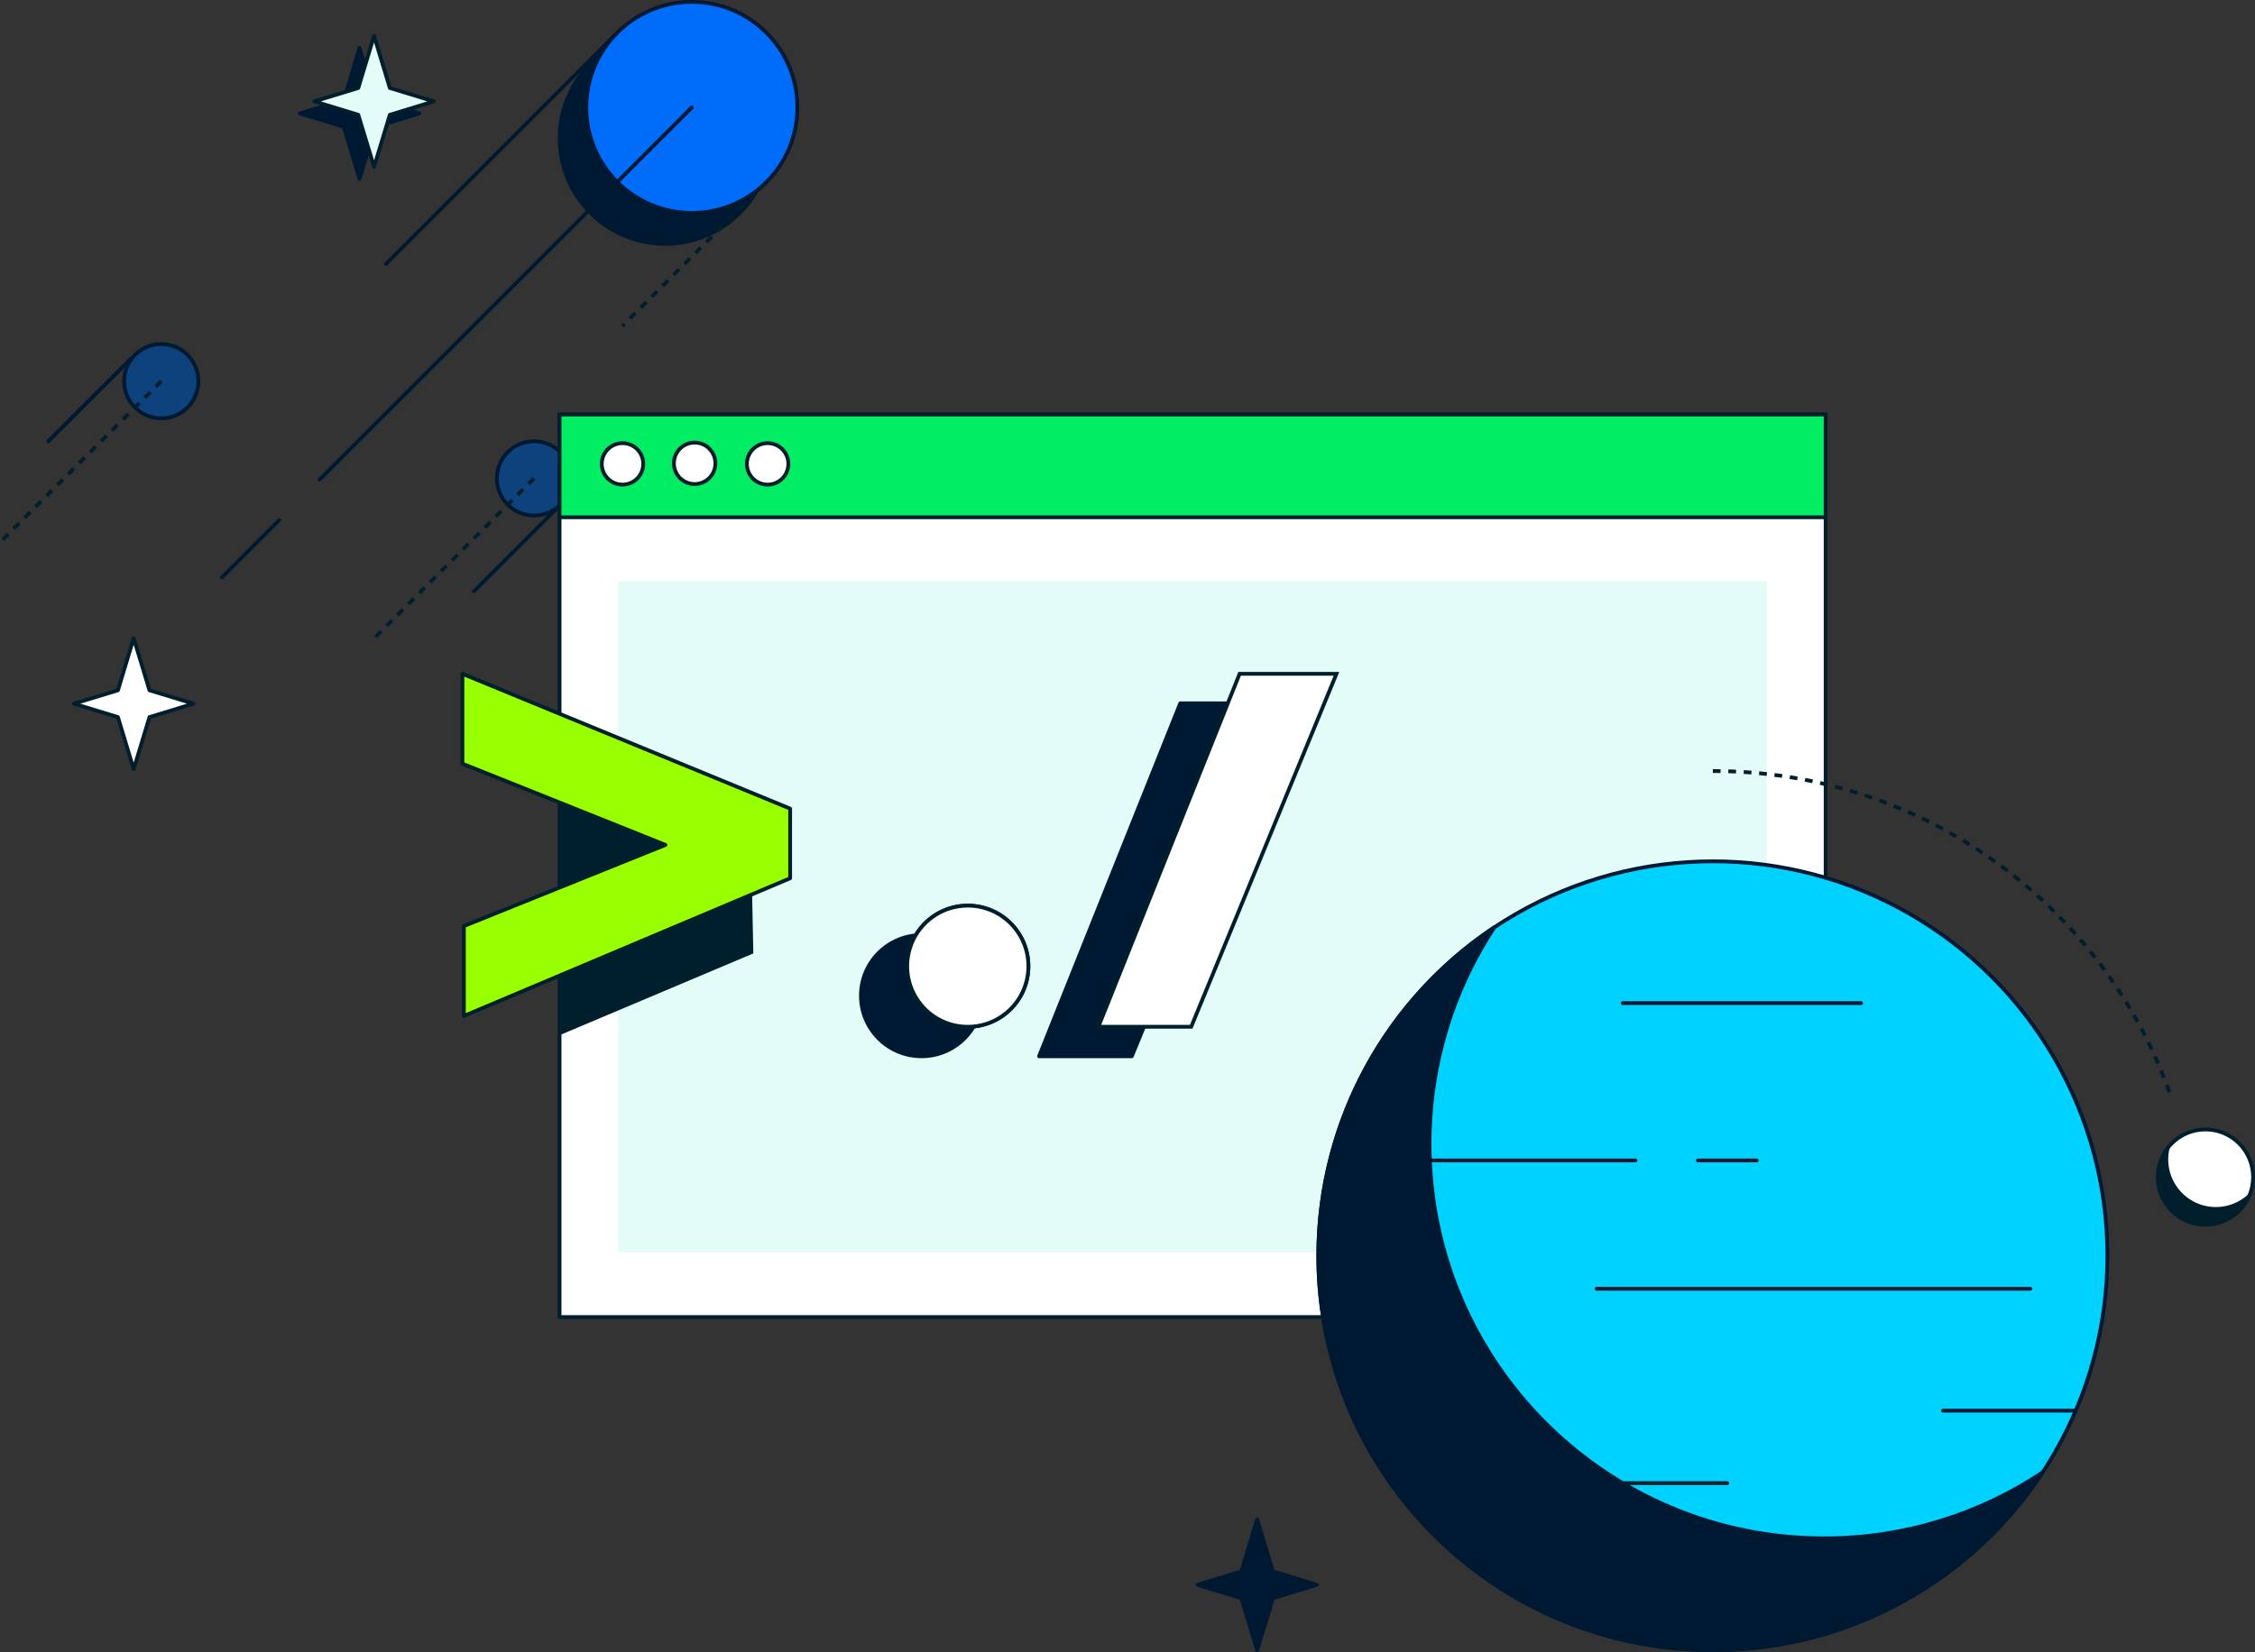 <svg xmlns="http://www.w3.org/2000/svg" viewBox="0 0 595.46 436.38">
  <rect x="0" y="0" width="595.46" height="436.38" fill="#333333" stroke="none"/>
  <defs>
    <clipPath id="d">
      <path style="fill:none" d="M147.76 109.78h334.32v238.39H147.76z"/>
    </clipPath>
    <style>
      .f{fill:none;stroke-dasharray:0 0 2.04 2.04}.f,.i{stroke:#001e2b}.f,.l{stroke-miterlimit:10}.m{fill:#0d427c}.i,.m,.o,.q{stroke-linecap:round;stroke-linejoin:round}.m,.o,.q{stroke:#001932}.l{stroke:#001f2c}.i,.l{fill:#fff}.o{fill:#001932}.q{fill:#00d2ff}
    </style>
  </defs>
  <g id="b">
    <g id="c">
      <circle class="m" cx="141.01" cy="126.36" r="9.81"/>
      <path class="o" d="m147.11 134.21-21.97 21.97"/>
      <path class="f" d="m141.01 126.36-42.22 42.23"/>
      <path class="i" d="M147.76 109.49h334.32v238.39H147.76z"/>
      <path style="fill:#00ed64;stroke-miterlimit:10;stroke:#001e2b" d="M147.76 109.49h334.32v27.14H147.76z"/>
      <circle class="i" cx="164.38" cy="122.53" r="5.48"/>
      <circle class="i" cx="183.43" cy="122.38" r="5.48"/>
      <circle class="i" cx="202.7" cy="122.53" r="5.48"/>
      <path style="fill:#e3fcf7" d="M163.26 153.58h303.32v177.17H163.26z"/>
      <path class="o" d="m94.94 47.25-4.16-13.74-11.61-3.55 11.61-3.54 4.16-13.74 4.17 13.74 11.61 3.54-11.61 3.55-4.17 13.74z"/>
      <path style="fill:#e3fcf7;stroke-linecap:round;stroke-linejoin:round;stroke:#001e2b" d="m98.78 44.06-4.17-13.74L83 26.78l11.61-3.54 4.17-13.75 4.16 13.75 11.62 3.54-11.62 3.54-4.16 13.74z"/>
      <circle class="q" cx="452.3" cy="331.69" r="104.19"/>
      <path class="o" d="M481.68 406.33c-57.54 0-104.19-46.65-104.19-104.19 0-21.12 6.29-40.78 17.1-57.2-28.01 18.68-46.47 50.55-46.47 86.75 0 57.54 46.65 104.19 104.19 104.19 36.42 0 68.46-18.69 87.09-46.99-16.52 11.02-36.37 17.44-57.72 17.44Z"/>
      <g style="clip-path:url(#d)">
        <path style="fill:#001f2c;stroke:#001f2c;stroke-miterlimit:10" d="m111.5 197.51.38 23.74 53.23 21.06-52.85 21.83v23.74l86.16-36.38-.38-18.38-86.54-35.61z"/>
        <circle class="o" cx="243.34" cy="263" r="16"/>
        <path class="o" d="M337.24 185.77h-25.58L274.37 279h24.5l38.37-93.23z"/>
      </g>
      <path style="stroke:#001f2c;fill:#97ff00;stroke-linecap:round;stroke-linejoin:round" d="M122.11 177.98v23.74l53.61 21.45-53.23 21.44v23.74l86.16-36.37v-18.39l-86.54-35.61z"/>
      <circle class="o" cx="175.64" cy="36.54" r="27.87"/>
      <circle class="l" cx="255.56" cy="255.21" r="16"/>
      <path class="l" d="M352.91 177.98h-25.58l-37.29 93.23h24.51l38.36-93.23z"/>
      <circle cx="182.69" cy="28.37" r="27.87" style="fill:#006cfa;stroke:#001932;stroke-linecap:round;stroke-linejoin:round"/>
      <path class="o" d="m101.93 69.71 61.05-61.05"/>
      <path class="f" d="m202.39 48.08-38.07 38.07"/>
      <path class="o" d="m182.69 28.37-98.32 98.32M73.75 137.35l-15.19 15.19"/>
      <circle class="m" cx="42.58" cy="100.69" r="9.81"/>
      <path class="o" d="m34.74 94.6-21.98 21.97"/>
      <path class="f" d="M42.58 100.69.35 142.91"/>
      <path class="q" d="M421.61 340.41h114.53M359.31 306.52h72.57M448.37 306.52h15.5M428.52 264.97h62.93M513.09 372.6h35.06"/>
      <circle class="i" cx="582.37" cy="310.92" r="12.59"/>
      <path d="M582.41 323.51c-6.95 0-12.58-5.62-12.59-12.57 0-3.16 1.19-6.21 3.33-8.54-.4 1.24-.6 2.53-.6 3.83 0 6.95 5.62 12.59 12.56 12.59 3.54 0 6.92-1.48 9.3-4.1a12.596 12.596 0 0 1-12.01 8.78Z" style="fill:#001e2b"/>
      <path class="f" d="M452.3 203.66c55.9 0 103.43 35.82 120.89 85.75"/>
      <path style="stroke-linecap:round;stroke-linejoin:round;stroke:#001e2b;fill:none" d="M428.52 391.76h27.6"/>
      <path class="i" d="m35.3 203.15-4.16-13.74-11.62-3.54 11.62-3.54 4.16-13.74 4.17 13.74 11.61 3.54-11.61 3.54-4.17 13.74z"/>
      <path class="o" d="m331.97 435.88-4.17-13.74-11.61-3.54 11.61-3.55 4.17-13.74 4.16 13.74 11.61 3.55-11.61 3.54-4.16 13.74z"/>
      <circle class="l" cx="255.56" cy="255.21" r="16"/>
    </g>
  </g>
</svg>
